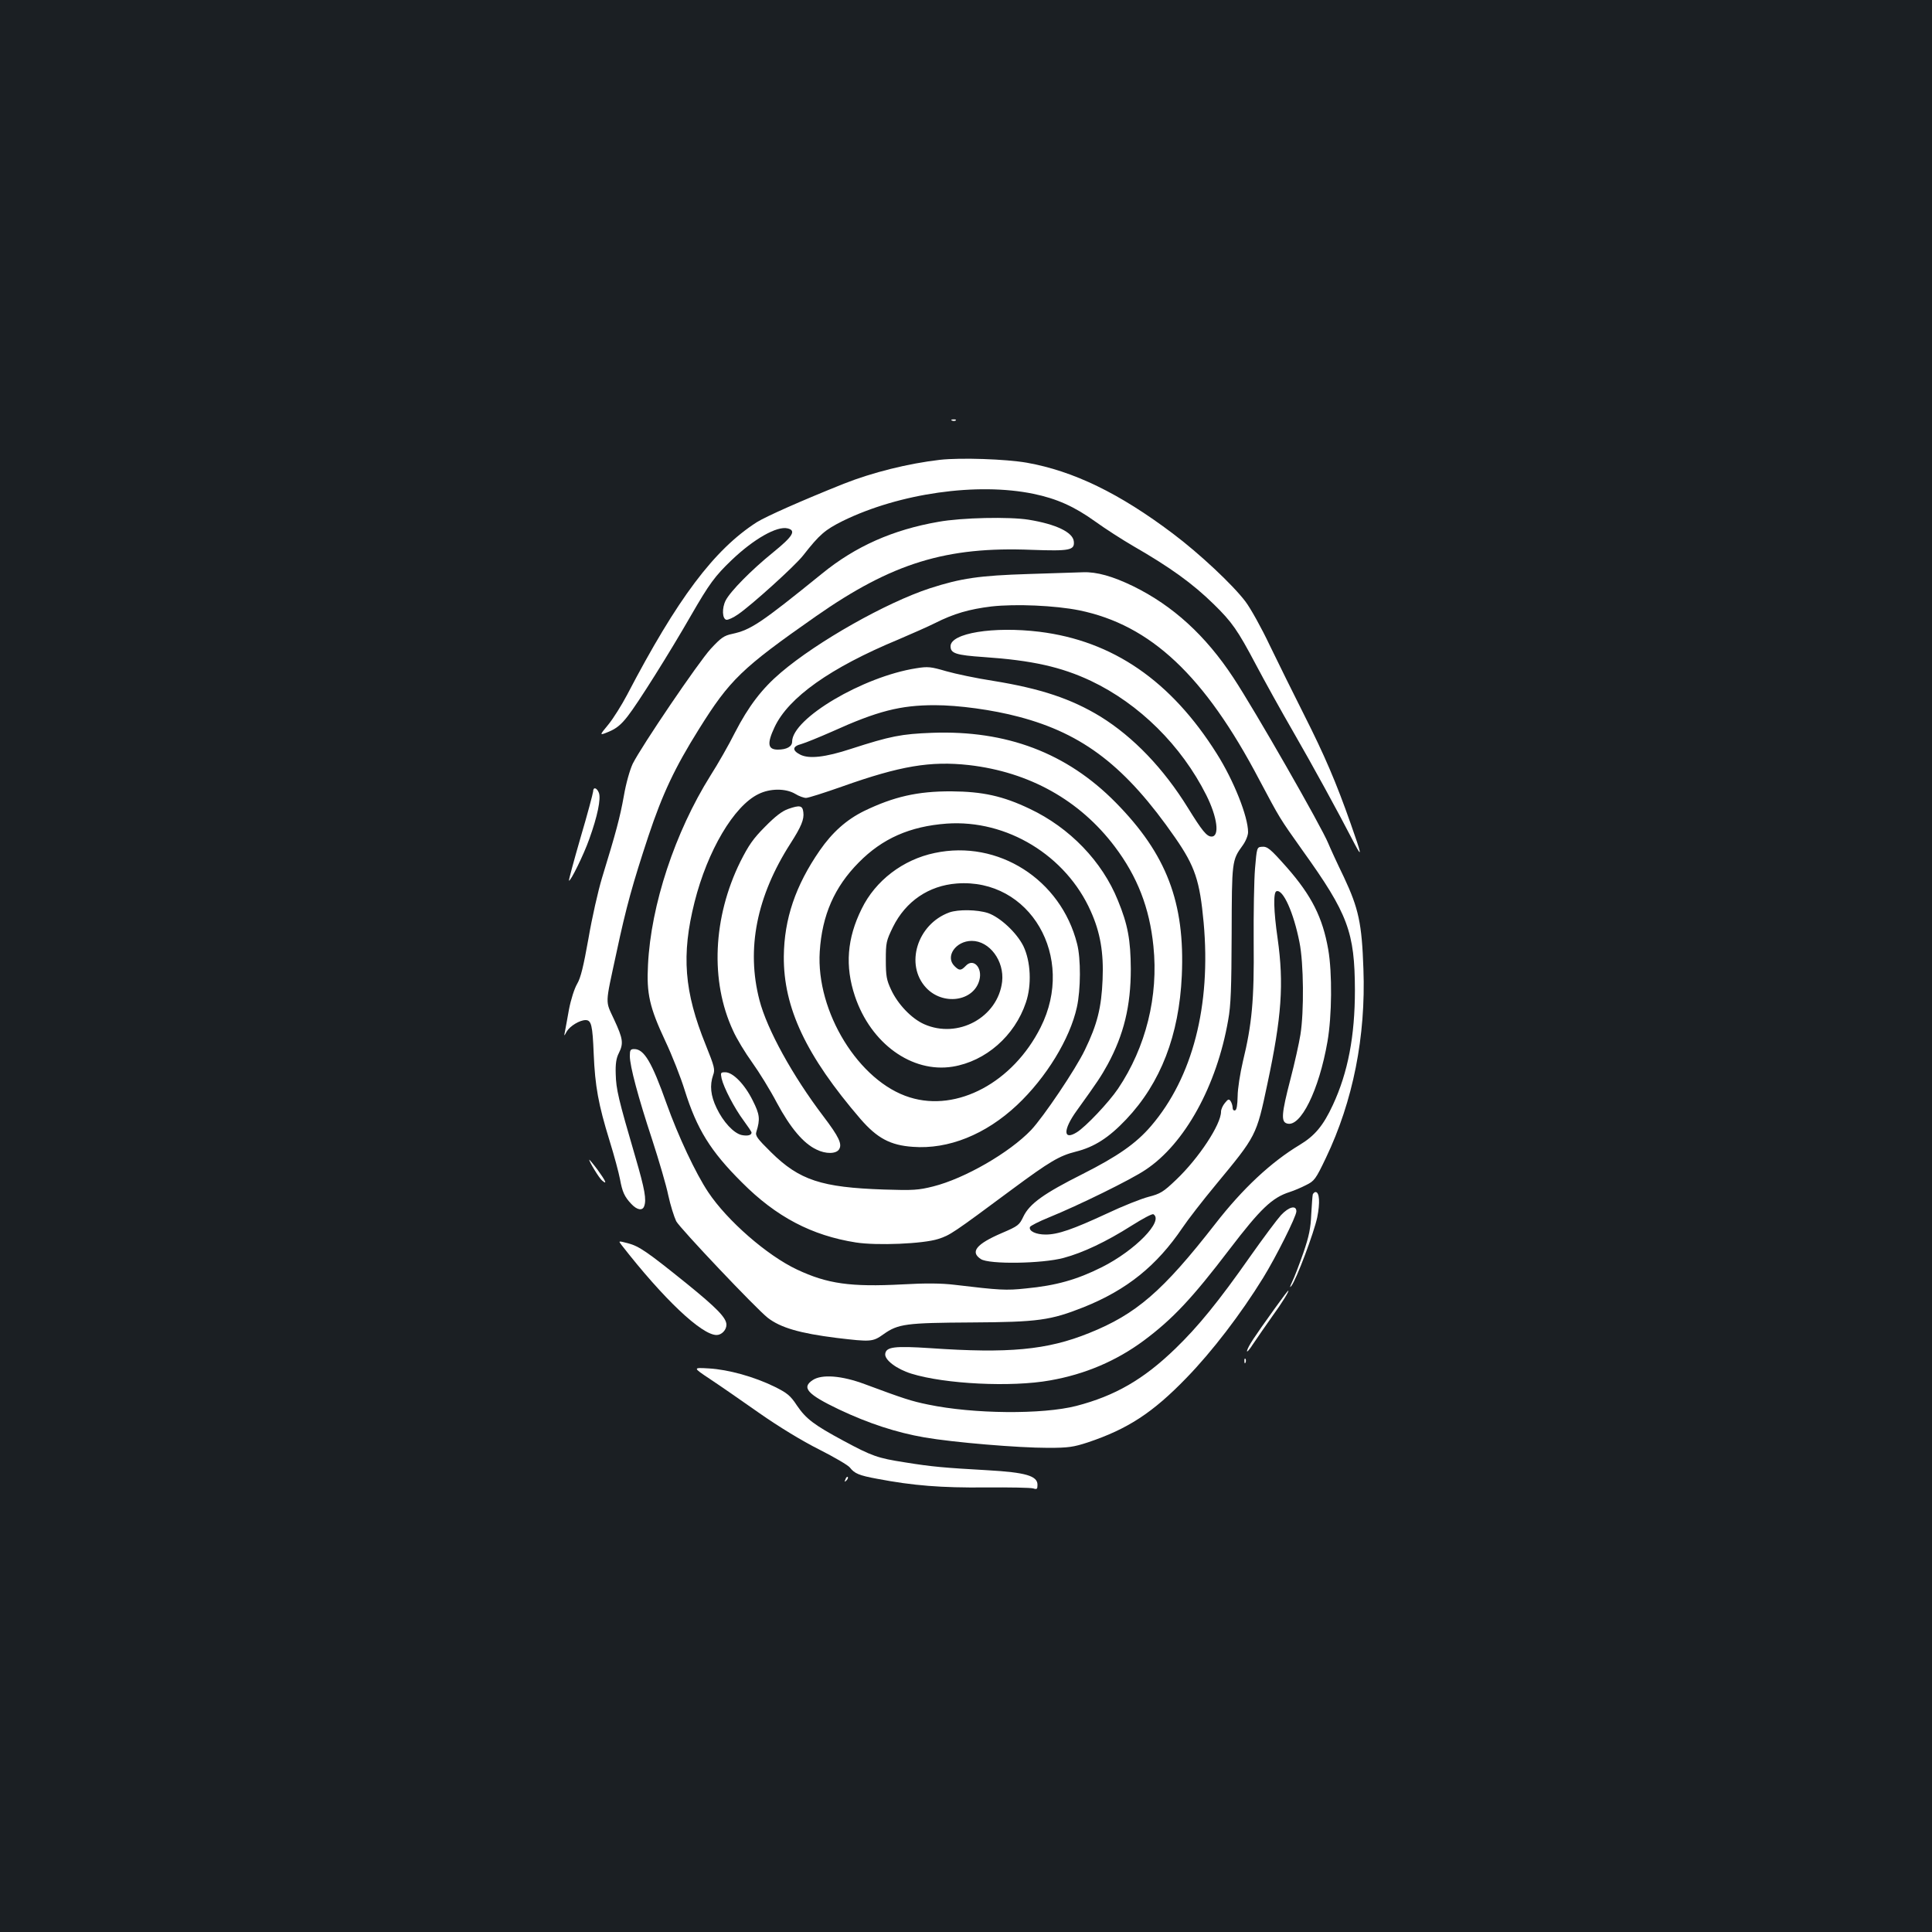 <?xml version="1.0" standalone="no"?>
<!DOCTYPE svg PUBLIC "-//W3C//DTD SVG 20010904//EN"
 "http://www.w3.org/TR/2001/REC-SVG-20010904/DTD/svg10.dtd">
<svg version="1.0" xmlns="http://www.w3.org/2000/svg"
 width="1000pt" height="1000pt" viewBox="0 0 1000 1000"
 preserveAspectRatio="xMidYMid meet">
<rect width="100%" height="100%" fill="#1b1f23"/>
<g transform="translate(0,1000) scale(0.1,-0.1)"
fill="#ffffff" stroke="none">
<path d="M4928 7823 c7 -3 16 -2 19 1 4 3 -2 6 -13 5 -11 0 -14 -3 -6 -6z"/>
<path d="M4865 7620 c-164 -19 -349 -65 -498 -124 -220 -88 -402 -169 -450
-199 -221 -142 -411 -395 -672 -895 -27 -51 -70 -120 -96 -152 -48 -58 -48
-58 3 -37 38 16 63 36 97 80 52 66 216 327 328 522 94 163 124 204 210 286
114 109 235 178 290 164 45 -11 27 -41 -74 -123 -114 -92 -223 -203 -247 -250
-20 -39 -18 -96 4 -100 9 -1 36 11 60 28 68 46 295 251 337 305 86 110 114
133 206 179 293 143 695 200 986 140 121 -25 212 -66 318 -142 54 -39 143 -96
198 -128 191 -110 308 -194 418 -302 93 -91 123 -133 218 -313 45 -85 132
-242 194 -349 98 -170 227 -405 317 -579 40 -76 35 -52 -21 106 -75 213 -134
351 -241 563 -54 107 -134 269 -178 360 -43 91 -100 193 -126 227 -66 87 -238
248 -375 351 -277 209 -515 324 -756 367 -110 19 -341 27 -450 15z"/>
<path d="M4857 7299 c-236 -41 -429 -127 -601 -267 -321 -260 -370 -292 -466
-313 -43 -9 -58 -20 -111 -77 -65 -71 -359 -505 -404 -595 -15 -32 -35 -102
-46 -167 -20 -111 -40 -186 -113 -424 -20 -66 -52 -207 -70 -313 -26 -145 -40
-204 -59 -236 -14 -24 -32 -80 -42 -132 -9 -49 -18 -101 -21 -115 -5 -25 -5
-25 10 2 17 28 67 58 97 58 30 0 36 -27 42 -175 7 -167 24 -261 82 -449 24
-77 48 -167 54 -199 12 -66 23 -91 59 -129 29 -31 57 -36 66 -12 13 34 4 86
-45 254 -89 304 -100 352 -102 430 -2 54 3 84 16 109 25 50 22 74 -24 173 -47
102 -48 70 12 348 50 235 84 357 165 602 73 219 137 355 261 553 161 258 223
317 606 585 395 276 675 362 1118 344 197 -7 222 -2 217 44 -5 47 -92 89 -234
112 -99 16 -346 11 -467 -11z"/>
<path d="M5325 7029 c-257 -8 -351 -22 -512 -74 -226 -74 -582 -275 -771 -436
-98 -83 -168 -175 -238 -311 -31 -62 -88 -162 -127 -223 -183 -292 -308 -669
-323 -979 -8 -149 8 -220 89 -393 36 -76 81 -191 101 -256 63 -201 133 -315
296 -477 178 -179 362 -275 590 -311 110 -17 348 -7 426 18 62 20 74 28 384
258 193 143 244 173 328 194 96 24 171 72 261 167 179 189 274 436 288 744 17
379 -79 629 -342 896 -253 257 -565 375 -950 361 -160 -6 -216 -17 -420 -83
-134 -44 -218 -53 -263 -30 -43 22 -41 43 6 55 21 6 92 35 158 64 236 107 355
137 532 137 123 0 300 -24 435 -60 335 -88 555 -259 809 -625 104 -150 128
-224 148 -440 39 -430 -57 -802 -272 -1053 -78 -91 -173 -157 -355 -249 -199
-100 -274 -153 -306 -220 -21 -44 -27 -49 -111 -85 -133 -57 -166 -98 -109
-135 42 -28 317 -24 428 6 101 27 221 84 352 167 57 36 107 63 113 59 55 -34
-94 -187 -267 -274 -130 -65 -237 -95 -393 -110 -103 -11 -135 -9 -370 19 -66
8 -149 9 -270 2 -268 -14 -388 3 -545 77 -155 73 -361 253 -459 400 -65 97
-156 291 -216 459 -76 214 -116 282 -167 282 -20 0 -23 -5 -23 -36 0 -52 43
-213 116 -434 35 -108 73 -237 83 -287 11 -51 30 -111 41 -134 19 -36 413
-452 474 -500 66 -51 165 -80 356 -104 177 -21 187 -21 243 19 76 54 117 59
457 61 344 2 407 11 579 79 224 90 378 214 512 412 26 39 104 140 173 223 209
253 209 251 266 521 74 347 86 517 53 752 -21 145 -23 240 -6 245 34 12 89
-111 119 -264 22 -107 24 -360 5 -478 -7 -44 -30 -148 -52 -232 -46 -177 -49
-219 -18 -228 70 -23 166 171 210 424 23 133 25 354 4 476 -29 166 -86 279
-214 425 -87 98 -101 110 -131 107 -24 -2 -25 -5 -34 -112 -5 -60 -8 -232 -7
-381 3 -300 -9 -426 -56 -619 -14 -60 -27 -141 -27 -179 -1 -46 -5 -71 -13
-73 -7 -3 -13 3 -13 14 0 10 -5 25 -10 33 -9 13 -13 12 -30 -9 -11 -13 -20
-33 -20 -45 0 -66 -115 -241 -233 -353 -66 -63 -81 -72 -143 -88 -38 -10 -134
-48 -214 -86 -177 -82 -254 -109 -318 -109 -50 0 -88 18 -81 39 2 6 47 29 99
50 150 61 424 195 499 246 203 134 369 435 428 775 14 76 17 166 18 445 1 378
1 382 57 459 16 22 28 52 28 69 0 80 -74 267 -162 406 -237 377 -538 584 -918
631 -238 29 -460 -7 -460 -75 0 -37 28 -46 173 -56 249 -17 400 -51 553 -123
251 -119 469 -335 598 -592 57 -114 70 -214 27 -214 -25 0 -49 30 -122 148
-126 204 -282 367 -453 473 -151 92 -309 145 -556 185 -85 13 -194 36 -243 50
-79 23 -94 25 -155 15 -275 -43 -642 -260 -642 -380 0 -25 -28 -41 -74 -41
-52 0 -57 31 -17 116 72 154 289 308 641 454 68 29 154 67 190 85 97 49 177
72 292 86 126 14 329 5 454 -20 370 -76 649 -338 932 -877 108 -203 102 -194
224 -366 236 -329 270 -423 271 -723 0 -238 -36 -426 -114 -594 -50 -108 -94
-160 -172 -207 -148 -89 -295 -226 -437 -409 -272 -349 -409 -467 -653 -565
-218 -88 -417 -106 -822 -78 -184 12 -228 7 -233 -29 -5 -31 58 -79 135 -103
174 -54 518 -71 718 -35 182 32 343 101 485 206 149 111 250 218 445 474 159
208 219 266 310 295 22 7 60 23 85 36 43 21 50 30 103 141 140 293 207 628
194 978 -8 236 -25 313 -101 475 -36 74 -72 153 -81 175 -35 86 -380 689 -491
857 -144 219 -313 373 -519 474 -105 51 -189 75 -260 72 -27 -1 -153 -5 -280
-9z m-310 -989 c313 -36 574 -182 755 -422 117 -155 180 -317 200 -515 27
-259 -39 -524 -183 -738 -48 -71 -168 -198 -214 -226 -71 -44 -71 14 0 112
110 153 125 176 160 239 84 155 120 303 120 495 -1 149 -15 229 -67 355 -81
201 -249 376 -457 474 -138 66 -244 89 -404 90 -176 1 -300 -28 -453 -102 -91
-45 -164 -110 -229 -204 -126 -182 -184 -355 -186 -548 -2 -266 115 -514 397
-842 86 -99 154 -136 271 -144 184 -14 377 64 539 216 151 142 274 343 310
507 20 91 21 251 1 328 -84 333 -409 540 -737 470 -164 -34 -307 -143 -378
-289 -76 -153 -87 -297 -35 -452 82 -245 295 -399 506 -365 171 28 321 159
379 332 31 91 25 213 -13 292 -35 70 -120 149 -183 171 -55 18 -154 20 -201 3
-166 -61 -230 -270 -120 -389 87 -94 246 -72 276 38 18 65 -31 117 -70 75 -25
-26 -34 -26 -59 -1 -49 49 7 130 90 130 92 0 169 -104 157 -211 -22 -185 -229
-298 -404 -220 -65 29 -136 103 -171 179 -23 49 -27 70 -27 153 0 90 2 99 37
171 66 133 185 214 330 225 379 29 618 -380 434 -745 -143 -284 -431 -439
-677 -362 -263 81 -486 443 -466 755 12 188 76 334 202 461 122 124 265 187
455 201 311 22 618 -165 746 -454 49 -109 67 -214 61 -353 -6 -147 -28 -233
-92 -365 -48 -100 -214 -346 -278 -414 -113 -118 -344 -251 -507 -292 -76 -19
-103 -21 -255 -16 -323 11 -437 48 -584 193 -72 71 -83 86 -76 106 20 65 18
89 -19 162 -41 83 -102 146 -142 146 -24 0 -25 -2 -19 -32 11 -48 67 -155 114
-218 22 -30 41 -58 41 -62 0 -14 -21 -19 -51 -13 -41 9 -96 68 -130 140 -31
64 -36 118 -18 170 11 29 7 44 -38 156 -112 276 -127 466 -58 740 67 266 204
498 331 559 60 30 141 30 190 1 19 -12 45 -21 56 -21 12 0 96 27 187 59 301
107 457 133 656 111z"/>
<path d="M4080 5813 c-32 -11 -68 -39 -120 -92 -62 -62 -85 -96 -128 -181
-142 -288 -157 -618 -38 -874 18 -41 63 -115 99 -165 36 -50 94 -144 128 -209
70 -130 137 -210 205 -242 48 -24 102 -23 117 1 17 27 0 64 -82 172 -158 208
-291 449 -330 600 -69 265 -15 538 161 812 55 86 71 124 66 161 -4 35 -18 38
-78 17z"/>
<path d="M3070 5903 c-1 -10 -29 -117 -65 -238 -35 -121 -62 -221 -60 -223 7
-7 77 135 105 215 43 119 61 209 50 239 -11 28 -30 32 -30 7z"/>
<path d="M3050 3997 c0 -11 52 -96 66 -107 29 -25 20 -4 -22 54 -24 32 -44 56
-44 53z"/>
<path d="M6795 3818 c-2 -7 -5 -53 -8 -103 -3 -71 -11 -113 -41 -200 -21 -60
-47 -128 -58 -150 -12 -26 -14 -33 -4 -21 26 33 117 275 134 355 15 75 12 131
-9 131 -5 0 -11 -6 -14 -12z"/>
<path d="M6630 3710 c-20 -22 -91 -117 -158 -212 -164 -234 -271 -365 -388
-478 -165 -160 -313 -245 -513 -297 -176 -45 -532 -42 -767 7 -88 18 -127 31
-329 106 -118 44 -221 52 -268 21 -60 -39 -28 -74 135 -152 154 -73 299 -120
443 -145 151 -26 485 -54 640 -54 105 0 131 4 205 28 206 69 336 153 511 334
133 137 281 330 397 518 66 107 172 318 172 344 0 34 -39 24 -80 -20z"/>
<path d="M3217 3556 c218 -280 415 -466 492 -466 26 0 51 26 51 53 0 36 -50
87 -208 215 -201 162 -244 192 -302 207 -50 13 -50 13 -33 -9z"/>
<path d="M6600 3230 c-115 -160 -137 -195 -145 -220 -4 -14 11 2 32 35 22 33
66 96 97 140 53 73 91 135 84 135 -2 0 -33 -41 -68 -90z"/>
<path d="M6441 2954 c0 -11 3 -14 6 -6 3 7 2 16 -1 19 -3 4 -6 -2 -5 -13z"/>
<path d="M3675 2862 c50 -33 164 -112 255 -176 100 -70 221 -144 309 -188 79
-40 151 -82 160 -94 24 -31 48 -41 140 -58 189 -36 333 -47 561 -45 124 1 235
-1 248 -5 19 -6 22 -4 22 19 0 46 -62 64 -257 75 -228 13 -288 18 -430 41
-141 22 -169 32 -318 112 -152 82 -193 113 -240 182 -34 52 -51 65 -115 97
-106 52 -239 89 -340 95 -85 5 -85 5 5 -55z"/>
<path d="M4376 2343 c-6 -14 -5 -15 5 -6 7 7 10 15 7 18 -3 3 -9 -2 -12 -12z"/>
</g>
</svg>
